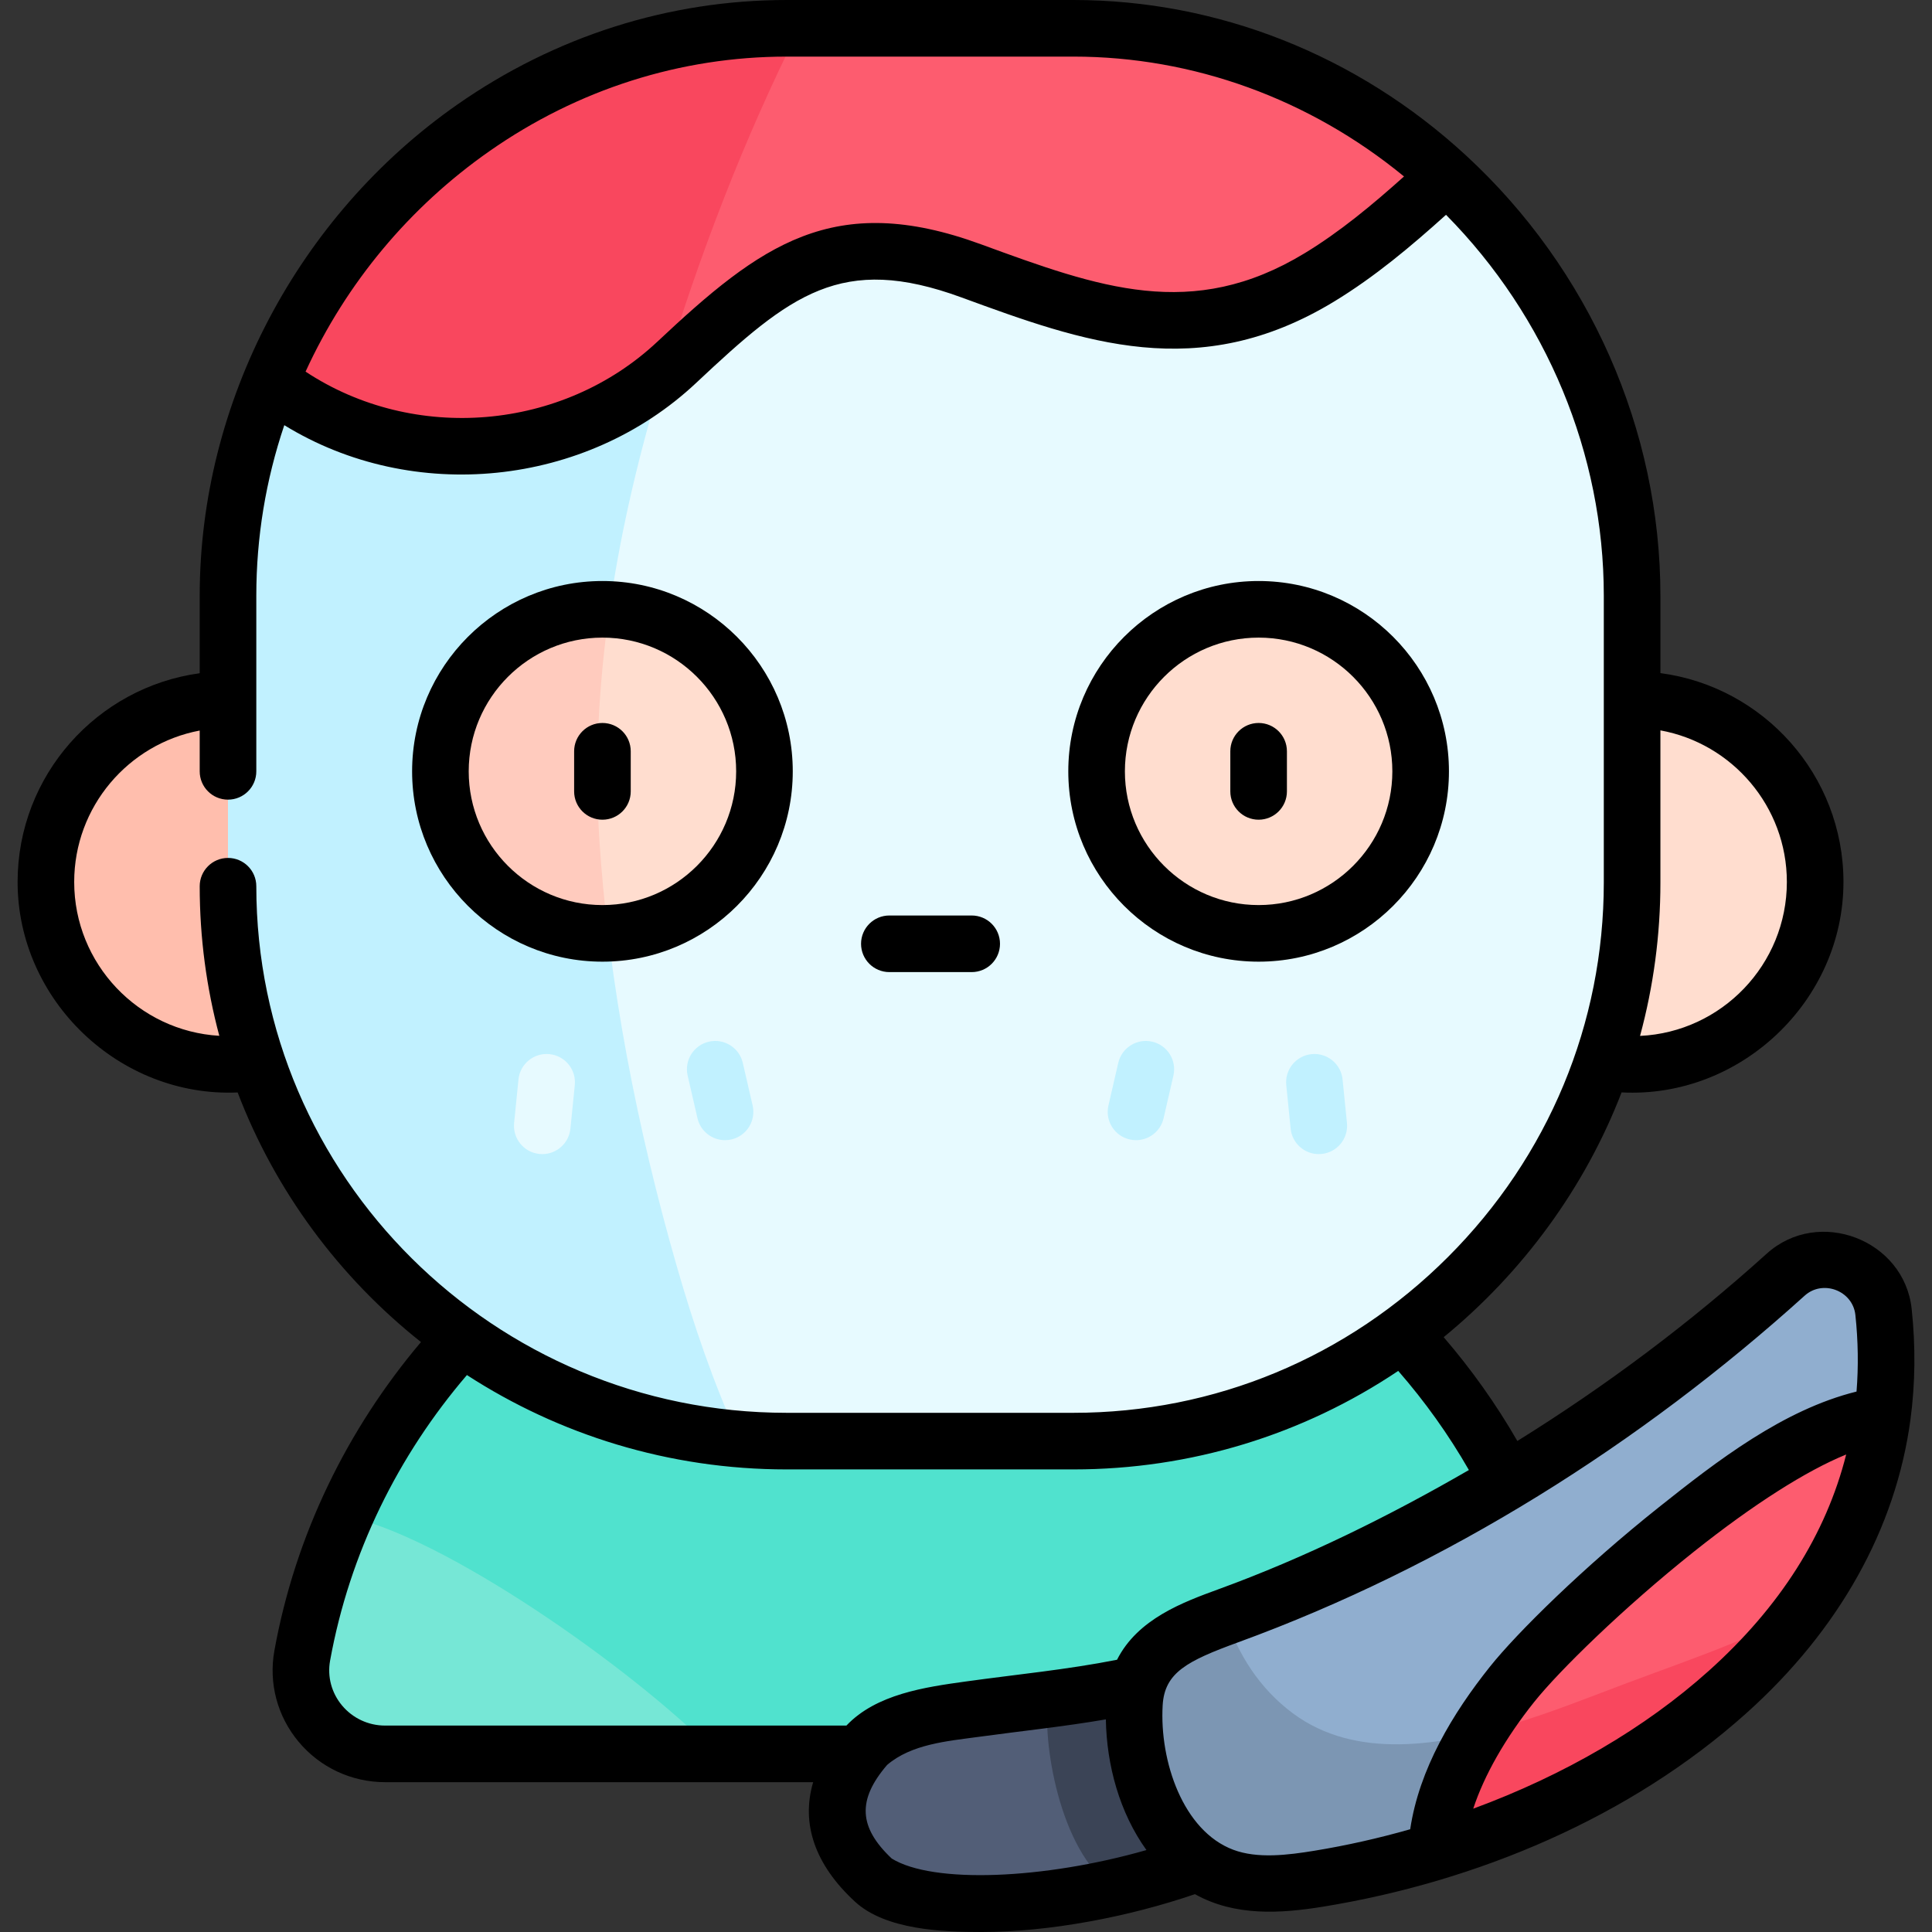 <svg id="Capa_1" enable-background="new 0 0 512.024 512.024" height="512" viewBox="0 0 512.024 512.024" width="512" xmlns="http://www.w3.org/2000/svg"><rect x="0" y="0" width="512.024" height="512.024" fill="#333333" stroke="none"/><g><g><g><g><ellipse cx="60.513" cy="233.74" fill="#ffbead" rx="48.349" ry="48.349" transform="matrix(.099 -.995 .995 .099 -178.052 270.927)"/><ellipse cx="432.709" cy="233.74" fill="#ffddcf" rx="48.349" ry="48.349" transform="matrix(.099 -.995 .995 .099 157.469 641.311)"/></g></g><path d="m415.172 438.798c-14.455-79.9-86.458-139.755-167.538-139.755-81.083 0-153.079 59.833-167.538 139.755-2.456 13.575 8.151 26.016 21.945 26.016h291.185c13.796 0 24.402-12.442 21.946-26.016z" fill="#76e7d6"/><path d="m415.172 438.798c-14.455-79.9-86.458-139.755-167.538-139.755-67.975 0-129.554 42.055-156.21 102.74 25.295 4.874 75.735 39.881 98.463 63.031h203.34c13.795 0 24.401-12.442 21.945-26.016z" fill="#50e2ce"/><g><path d="m60.427 157.866c0-19.966 4.014-39.176 11.26-56.808 110.364-83.095 277.244-62.929 311.686-54.413 30.143 27.766 49.172 67.707 49.172 111.221v76.006c0 81.431-66.626 148.056-148.056 148.056h-76.006c-81.431 0-148.056-65.625-148.056-147.056v-77.006z" fill="#e7faff"/><g><path d="m179.418 335.787c-10.516-36.508-18.054-74.886-20.542-112.813-2.638-40.213 4.022-80.267 15.374-118.77 5.556-18.846 11.972-37.619 19.33-56.001-42.249 9.021-85.195 25.224-121.894 52.855-7.247 17.631-11.26 36.842-11.26 56.808v77.006c0 77.179 58.493 141.355 135.433 146.527-6.764-14.778-12.033-30.312-16.441-45.612z" fill="#c1f1ff"/></g><path d="m179.358 96.018c25.747-24.18 42.354-37.303 78.046-24.232 33.043 12.101 59.651 21.545 92.274 1.718 12.296-7.473 23.09-17.114 33.695-26.859-26.265-24.194-60.967-39.145-98.884-39.145h-76.006c-61.465 0-114.487 39.279-136.796 93.558 10.607 8.188 23.124 13.909 36.326 16.235 25.34 4.465 52.589-3.66 71.345-21.275z" fill="#fd5c6f"/><path d="m211.857 7.5h-3.374c-61.465 0-114.487 39.279-136.796 93.558 10.607 8.188 23.124 13.909 36.326 16.235 23.761 4.187 49.2-2.697 67.742-18.094 9.499-31.338 21.382-62.399 36.102-91.699z" fill="#f9475e"/></g><g><circle cx="159.66" cy="204.423" fill="#ffddcf" r="42.941"/><g><path d="m158.877 222.974c-1.35-20.586-.263-41.137 2.642-61.452-.621-.027-1.232-.04-1.859-.04-23.716 0-42.941 19.225-42.941 42.941s19.225 42.941 42.941 42.941c.502 0 .987-.008 1.485-.025-.973-8.123-1.737-16.261-2.268-24.365z" fill="#ffcbbe"/></g><circle cx="333.563" cy="204.423" fill="#ffddcf" r="42.941"/></g><g><g><g><path d="m192.149 302.172c-3.415 0-6.503-2.348-7.302-5.818l-2.603-11.296c-.93-4.037 1.589-8.062 5.625-8.992 4.036-.927 8.063 1.588 8.992 5.625l2.603 11.296c.93 4.036-1.589 8.062-5.625 8.992-.566.131-1.133.193-1.69.193z" fill="#c1f1ff"/></g><g><path d="m143.721 305.865c-.251 0-.504-.013-.76-.038-4.121-.415-7.126-4.092-6.711-8.213l1.159-11.533c.415-4.121 4.078-7.122 8.213-6.712 4.121.415 7.126 4.092 6.711 8.213l-1.159 11.533c-.389 3.866-3.648 6.75-7.453 6.75z" fill="#e7faff"/></g></g><g><g><path d="m301.074 302.172c-.558 0-1.124-.063-1.69-.193-4.036-.93-6.555-4.956-5.625-8.992l2.603-11.298c.931-4.037 4.965-6.555 8.993-5.623 4.036.93 6.555 4.957 5.624 8.993l-2.603 11.294c-.799 3.471-3.886 5.819-7.302 5.819z" fill="#c1f1ff"/></g><g><path d="m349.502 305.865c-3.805 0-7.064-2.883-7.453-6.75l-1.16-11.533c-.415-4.121 2.59-7.798 6.711-8.213 4.116-.412 7.798 2.59 8.213 6.712l1.16 11.533c.415 4.121-2.59 7.798-6.711 8.213-.255.026-.509.038-.76.038z" fill="#c1f1ff"/></g></g></g><path d="m258.102 452.906c-10.035 1.387-20.818 2.77-28.34 9.556-11.073 12.646-10.43 24.654 1.929 36.024 25.179 16.929 117.522-4.087 126.566-35.541 5.555-19.32-11.383-36.764-28.671-26.681-19.746 11.517-49.326 13.579-71.484 16.642z" fill="#525e77"/><path d="m277.831 450.372c18.043-2.394 37.472-5.777 51.755-14.108 17.288-10.083 34.226 7.361 28.671 26.681-4.852 16.876-33.683 30.747-63.254 37.365-14.412-9.765-18.845-39.574-17.172-49.938z" fill="#3b4456"/><g><path d="m498.88 375.198c1.173-8.744 1.326-17.914.296-27.509-1.356-12.637-16.493-18.394-25.926-9.875-41.561 37.536-90.034 67.647-142.091 88.291-13.205 5.237-29.55 8.583-30.516 25.42-.977 17.025 6.24 39.224 23.559 45.724 8.025 3.012 16.944 2.015 25.404.631 10.24-1.675 20.7-4.128 31.098-7.335 14.066-25.938 86.047-100.422 118.176-115.347z" fill="#90aecf"/><path d="m400.667 456.98c-18.642 5.545-41.274 9.558-58.056-2.934-8.804-6.553-14.493-15.573-17.803-25.566-11.588 4.237-23.349 8.839-24.164 23.044-.977 17.025 6.24 39.224 23.559 45.724 8.025 3.012 16.945 2.015 25.404.631 10.24-1.675 20.7-4.128 31.098-7.335 4.488-8.276 14.876-21.496 27.98-36.144-2.656.911-5.326 1.779-8.018 2.58z" fill="#7c96b3"/><path d="m498.88 375.198c-28.253 2.449-84.511 54.102-98.145 71.18-11.977 15.003-19.524 31.004-20.031 44.167 56.074-17.298 110.298-56.634 118.176-115.347z" fill="#fd5c6f"/><g><path d="m459.349 435.405c-9.248 3.791-18.667 7.084-28.022 10.59-10.165 3.81-20.246 7.887-30.661 10.985-2.933.872-5.964 1.707-9.056 2.445-6.583 10.889-10.544 21.727-10.906 31.12 37.177-11.469 73.536-32.629 96.119-62.697-5.774 2.63-11.601 5.149-17.474 7.557z" fill="#f9475e"/></g></g></g><g><g><path d="m159.659 254.864c27.813 0 50.441-22.628 50.441-50.441s-22.628-50.441-50.441-50.441-50.44 22.628-50.44 50.441 22.628 50.441 50.44 50.441zm0-85.882c19.542 0 35.441 15.899 35.441 35.441s-15.899 35.441-35.441 35.441-35.44-15.899-35.44-35.441 15.898-35.441 35.44-35.441z"/><path d="m333.563 254.864c27.813 0 50.441-22.628 50.441-50.441s-22.628-50.441-50.441-50.441-50.44 22.628-50.44 50.441 22.627 50.441 50.44 50.441zm0-85.882c19.542 0 35.441 15.899 35.441 35.441s-15.899 35.441-35.441 35.441-35.44-15.899-35.44-35.441 15.898-35.441 35.44-35.441z"/><path d="m506.633 346.889c-1.969-18.357-24.681-27.04-38.41-14.641-20.307 18.341-42.555 35.025-66.09 49.646-5.641-9.789-12.192-18.999-19.527-27.516 20.931-17.139 37.42-39.605 47.15-64.869 31.48 1.646 58.802-24.223 58.802-55.769 0-28.307-21.174-51.746-48.512-55.351v-20.523c0-43.984-18.802-86.531-51.585-116.731-.002-.002-.004-.004-.006-.006-28.794-26.523-65.715-41.129-103.965-41.129h-76.007c-31.196 0-61.412 9.606-87.382 27.78-42.036 29.418-68.174 78.681-68.174 130.086v20.554c-27.218 3.715-48.263 27.099-48.263 55.32 0 31.359 27.006 57.153 58.318 55.786 9.991 26.17 26.934 48.964 48.584 66.146-19.471 23.037-33.28 51.011-38.849 81.791-1.556 8.597.78 17.392 6.408 24.13 5.691 6.814 14.045 10.722 22.917 10.722h113.464c-3.258 11 .46 21.897 11.108 31.691 8.122 7.469 23.228 8.019 33.513 8.019 18.035 0 38.966-4.014 56.56-10.029 10.564 5.9 22.597 5.175 34.132 3.287 40.64-6.648 81.206-23.618 112.057-51.297 24.544-22.022 39.565-48.921 43.439-77.788v-.001c1.276-9.522 1.384-19.382.318-29.308zm-270.31 145.661c-8.796-8.313-9.149-15.555-1.223-24.795 6.445-5.533 15.972-6.317 24.029-7.419 11.317-1.549 22.684-2.729 33.946-4.66.212 12.142 3.62 24.699 10.76 34.632-27.156 7.77-56.603 9.003-67.512 2.242zm-145.686-40.574c-2.77-3.316-3.922-7.633-3.16-11.843 5.165-28.549 18.069-54.466 36.268-75.713 24.396 15.807 53.504 25.008 84.738 25.008h76.007c31.032 0 60.733-9.123 86.073-26.108 7.064 8.101 13.353 16.895 18.727 26.271-21.137 12.223-43.307 23.178-66.264 31.556-9.405 3.433-21.498 7.854-26.985 18.723-13.257 2.627-26.723 3.904-40.097 5.763-10.779 1.498-23.715 3.334-31.62 11.681h-122.282c-4.414 0-8.571-1.946-11.405-5.338zm-22.71-217.104c0-4.142-3.357-7.5-7.5-7.5s-7.5 3.358-7.5 7.5c0 13.699 1.812 26.984 5.195 39.641-21.415-1.243-38.458-19.052-38.458-40.773 0-19.931 14.352-36.563 33.263-40.131v10.814c0 4.142 3.357 7.5 7.5 7.5s7.5-3.358 7.5-7.5v-46.557c0-15.421 2.492-30.579 7.418-45.185 34.166 20.994 79.856 16.315 109.147-11.195 25.049-23.523 38.504-34.313 70.333-22.657 32.261 11.815 62.73 22.975 98.749 1.085 10.712-6.511 20.368-14.609 29.653-22.986 26.656 26.981 41.818 63.392 41.818 100.939v76.006c0 37.38-14.666 72.632-41.295 99.261-26.63 26.629-61.882 41.295-99.262 41.295h-76.007c-77.501-.001-140.554-62.605-140.554-139.557zm61.774-194.803c23.436-16.4 50.678-25.069 78.782-25.069h76.007c31.793 0 62.599 11.224 87.604 31.767-8.456 7.582-17.001 14.67-26.31 20.328-29.845 18.138-54.538 9.096-85.8-2.352-39.105-14.32-58.488.195-85.761 25.808-25.155 23.625-64.514 26.922-93.243 7.938 10.774-23.475 27.524-43.586 48.721-58.42zm310.345 153.495c19.033 3.468 33.512 20.157 33.512 40.176 0 21.874-17.282 39.783-38.909 40.799 3.555-13.107 5.397-26.752 5.397-40.667zm-113.207 296.663c-13.291-4.988-19.559-23.442-18.708-38.272.499-8.696 6.489-11.771 20.038-16.717 55.204-20.149 106.587-52.55 150.108-91.857 4.813-4.348 12.751-1.326 13.441 5.11.736 6.856.838 13.663.306 20.303-19.459 4.826-36.953 18.376-52.368 30.64-19.863 15.802-37.563 33.224-44.782 42.266-9.894 12.392-18.769 27.157-21.138 43.091-8.423 2.403-16.925 4.312-25.341 5.689-7.036 1.15-15.088 2.176-21.556-.253zm126.018-47.408c-16.851 15.119-38.245 27.614-62.416 36.521 2.892-8.82 8.46-18.643 16.156-28.283 6.529-8.179 23.608-24.938 42.398-39.886 15.73-12.514 29.765-21.422 40.284-25.699-5.338 21.171-17.554 40.418-36.422 57.347z"/><path d="m235.699 257.628h21.823c4.143 0 7.5-3.358 7.5-7.5s-3.357-7.5-7.5-7.5h-21.823c-4.143 0-7.5 3.358-7.5 7.5s3.358 7.5 7.5 7.5z"/></g><g><path d="m159.659 217.24c-4.143 0-7.5-3.358-7.5-7.5v-10.634c0-4.142 3.357-7.5 7.5-7.5s7.5 3.358 7.5 7.5v10.634c0 4.142-3.357 7.5-7.5 7.5z"/></g><g><path d="m333.563 217.24c-4.143 0-7.5-3.358-7.5-7.5v-10.634c0-4.142 3.357-7.5 7.5-7.5s7.5 3.358 7.5 7.5v10.634c0 4.142-3.358 7.5-7.5 7.5z"/></g></g></g></svg>